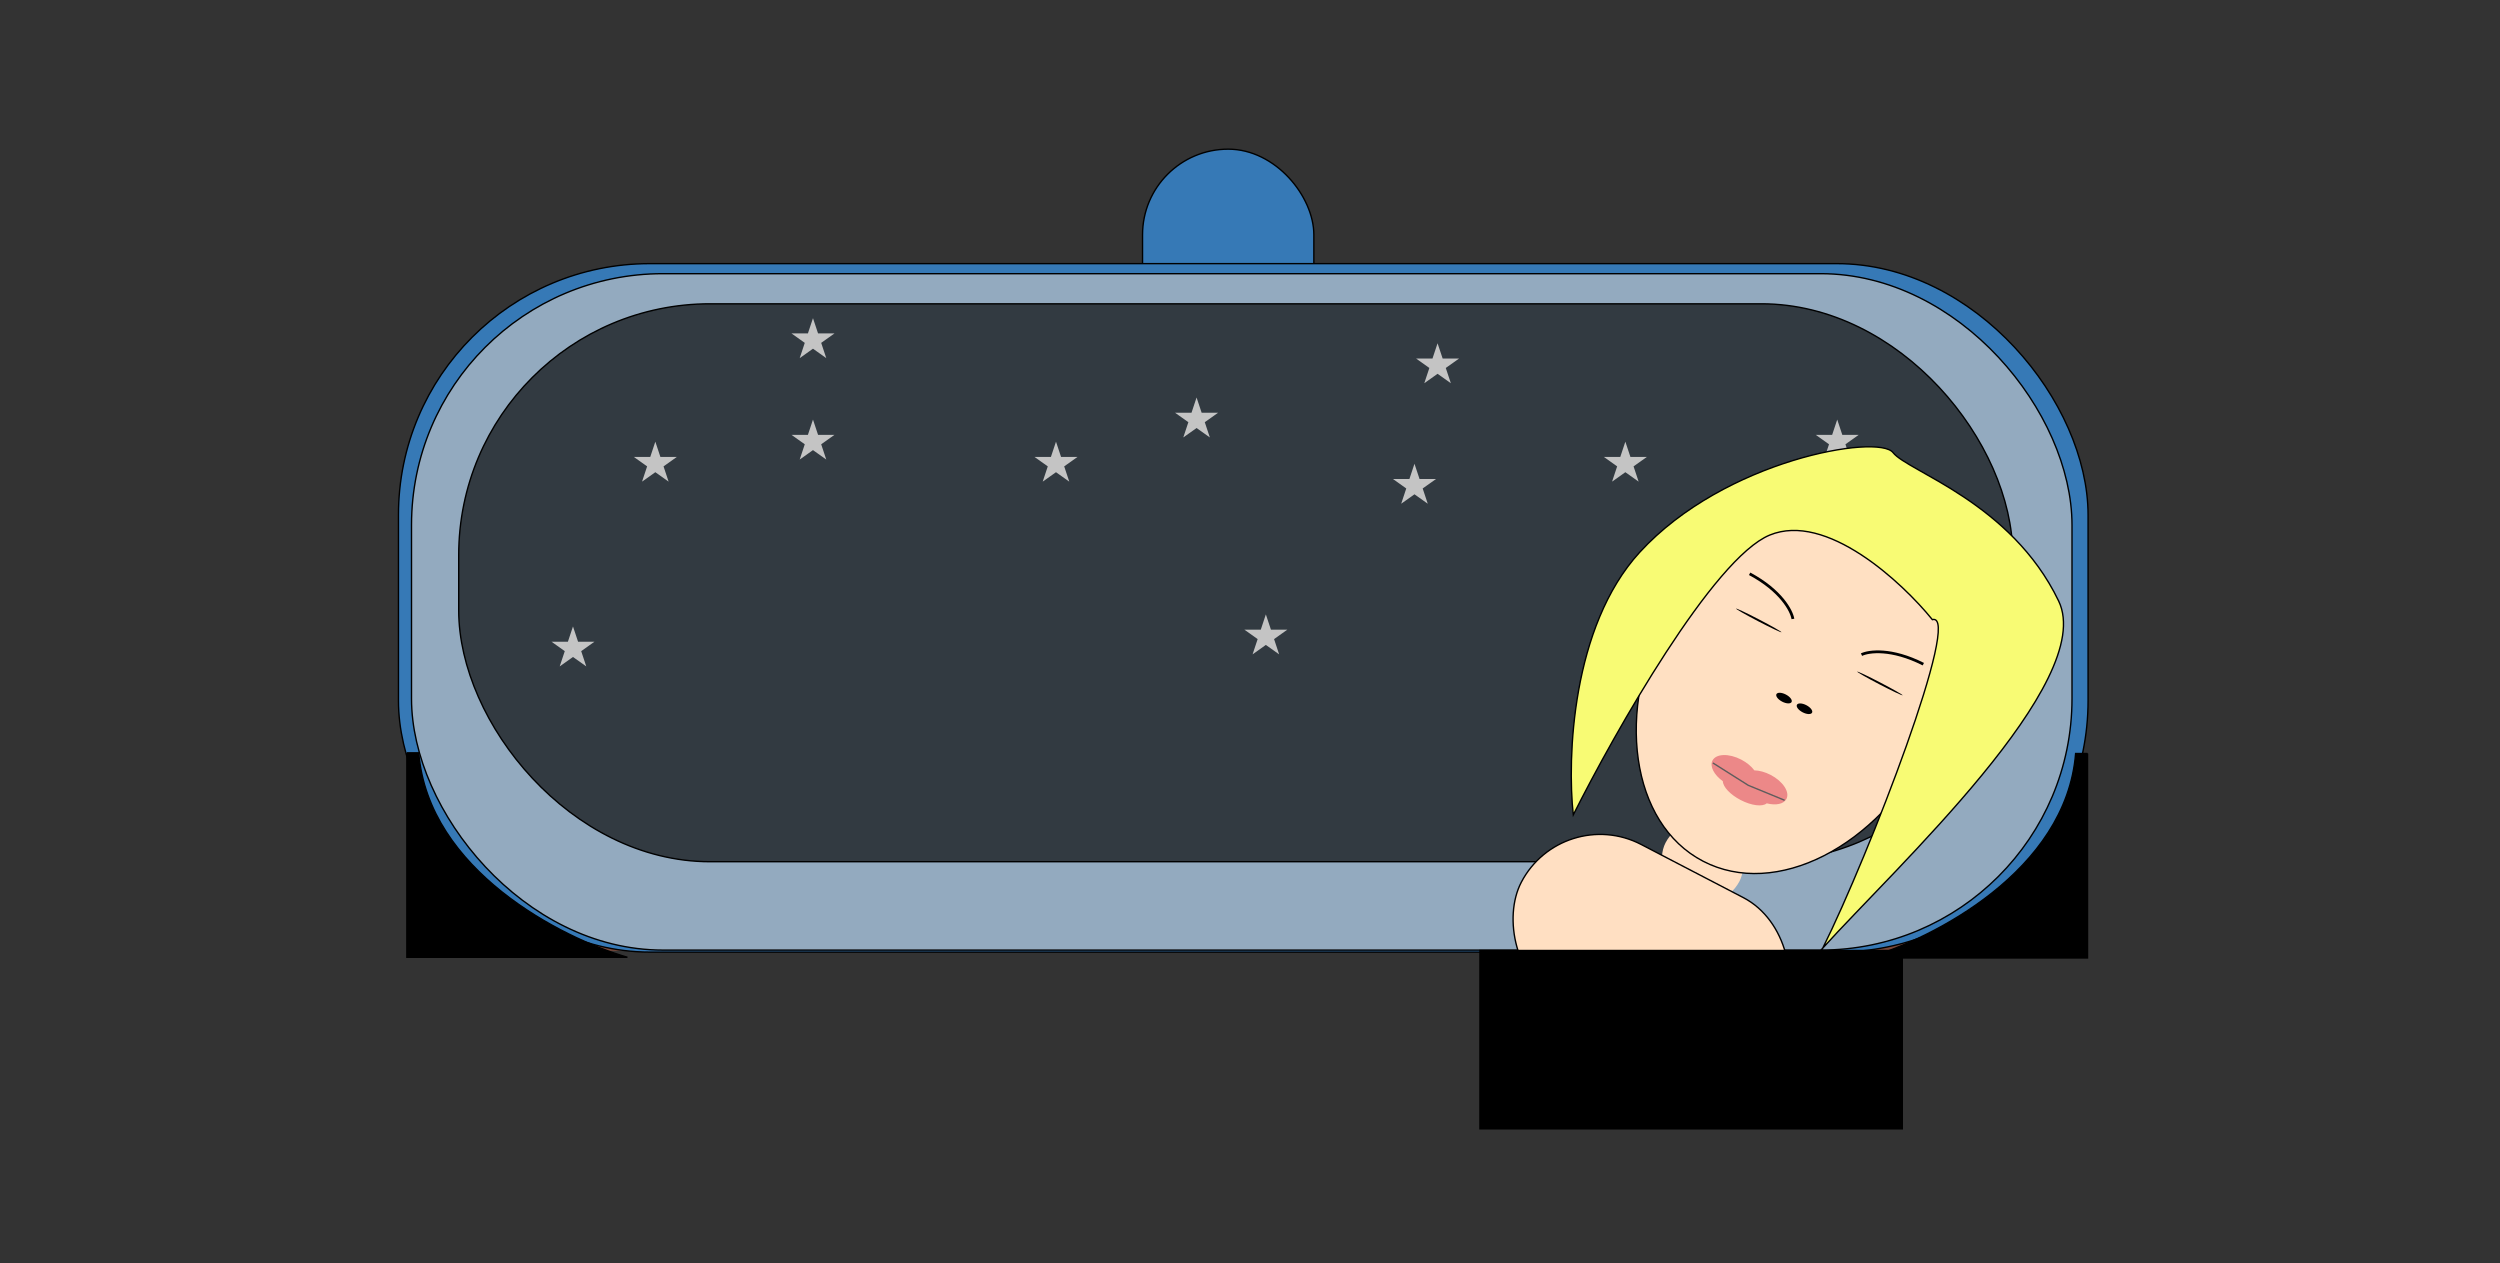 <svg width="1785" height="902" viewBox="0 0 1785 902" fill="none" xmlns="http://www.w3.org/2000/svg">
<rect x="0" y="0" width="1785" height="902" fill="#333333" stroke="none"/>
<rect x="815.776" y="106.5" width="122.319" height="176.809" rx="61.16" fill="#3679B6" stroke="black"/>
<rect x="293.321" y="534.032" width="1175.83" height="144.828" fill="#7A4839"/>
<rect x="284.5" y="188.235" width="1206.38" height="491.56" rx="179.5" fill="#3679B6" stroke="black"/>
<path d="M290.5 537.5H299C305.8 621.5 401.167 669.833 448 683.5H290.5V537.5Z" fill="black"/>
<path d="M290.5 537.5H299C305.8 621.5 401.167 669.833 448 683.5M290.5 537.5C295.333 579 333.6 666.3 448 683.5M290.5 537.5V683.5H448" stroke="black"/>
<path d="M1490.5 538H1482C1475.2 622 1379.83 670.333 1333 684H1490.5V538Z" fill="black"/>
<path d="M1490.5 538H1482C1475.2 622 1379.83 670.333 1333 684M1490.5 538C1485.67 579.5 1447.4 666.8 1333 684M1490.5 538V684H1333" stroke="black"/>
<rect x="293.821" y="195.405" width="1185.59" height="482.956" rx="179.5" fill="#C4C4C4" fill-opacity="0.66" stroke="black"/>
<rect x="327.518" y="216.914" width="1109.59" height="398.353" rx="179.5" fill="black" fill-opacity="0.66" stroke="black"/>
<path d="M409.112 447.279L412.733 458.178H424.454L414.972 464.914L418.594 475.813L409.112 469.077L399.629 475.813L403.251 464.914L393.769 458.178H405.49L409.112 447.279Z" fill="#C4C4C4"/>
<path d="M467.903 315.356L471.525 326.255H483.246L473.763 332.991L477.385 343.89L467.903 337.154L458.421 343.89L462.043 332.991L452.561 326.255H464.281L467.903 315.356Z" fill="#C4C4C4"/>
<path d="M1160.5 315.356L1164.12 326.255H1175.84L1166.36 332.991L1169.98 343.89L1160.5 337.154L1151.02 343.89L1154.64 332.991L1145.16 326.255H1156.88L1160.5 315.356Z" fill="#C4C4C4"/>
<path d="M580.468 299.582L584.09 310.481H595.81L586.328 317.217L589.95 328.117L580.468 321.381L570.986 328.117L574.608 317.217L565.125 310.481H576.846L580.468 299.582Z" fill="#C4C4C4"/>
<path d="M580.468 227.168L584.09 238.067H595.81L586.328 244.803L589.95 255.703L580.468 248.966L570.986 255.703L574.608 244.803L565.125 238.067H576.846L580.468 227.168Z" fill="#C4C4C4"/>
<path d="M1311.78 299.582L1315.4 310.481H1327.12L1317.64 317.217L1321.26 328.117L1311.78 321.381L1302.3 328.117L1305.92 317.217L1296.44 310.481H1308.16L1311.78 299.582Z" fill="#C4C4C4"/>
<path d="M1376.31 455.165L1379.93 466.064H1391.65L1382.17 472.8L1385.79 483.7L1376.31 476.964L1366.82 483.7L1370.45 472.8L1360.96 466.064H1372.68L1376.31 455.165Z" fill="#C4C4C4"/>
<path d="M1268.76 385.619L1272.38 396.518H1284.1L1274.62 403.254L1278.24 414.153L1268.76 407.417L1259.28 414.153L1262.9 403.254L1253.42 396.518H1265.14L1268.76 385.619Z" fill="#C4C4C4"/>
<path d="M1408.57 385.619L1412.19 396.518H1423.91L1414.43 403.254L1418.05 414.153L1408.57 407.417L1399.09 414.153L1402.71 403.254L1393.23 396.518H1404.95L1408.57 385.619Z" fill="#C4C4C4"/>
<path d="M1360.53 346.903L1364.15 357.802H1375.88L1366.39 364.538L1370.02 375.437L1360.53 368.701L1351.05 375.437L1354.67 364.538L1345.19 357.802H1356.91L1360.53 346.903Z" fill="#C4C4C4"/>
<path d="M903.822 438.675L907.444 449.574H919.164L909.682 456.31L913.304 467.209L903.822 460.473L894.34 467.209L897.962 456.31L888.48 449.574H900.2L903.822 438.675Z" fill="#C4C4C4"/>
<path d="M753.975 315.356L757.597 326.255H769.317L759.835 332.991L763.457 343.89L753.975 337.154L744.493 343.89L748.115 332.991L738.633 326.255H750.353L753.975 315.356Z" fill="#C4C4C4"/>
<path d="M1009.93 331.129L1013.56 342.028H1025.28L1015.79 348.764L1019.42 359.663L1009.93 352.927L1000.45 359.663L1004.07 348.764L994.592 342.028H1006.31L1009.93 331.129Z" fill="#C4C4C4"/>
<path d="M1026.42 245.093L1030.05 255.992H1041.77L1032.28 262.728L1035.91 273.627L1026.42 266.891L1016.94 273.627L1020.56 262.728L1011.08 255.992H1022.8L1026.42 245.093Z" fill="#C4C4C4"/>
<path d="M854.351 283.809L857.973 294.708H869.693L860.211 301.444L863.833 312.343L854.351 305.607L844.869 312.343L848.491 301.444L839.009 294.708H850.729L854.351 283.809Z" fill="#C4C4C4"/>
<rect x="1202.44" y="576.298" width="59.509" height="57.358" rx="28.679" transform="rotate(27.485 1202.44 576.298)" fill="#FFDFC2"/>
<path d="M1190.42 435.266C1171.6 471.453 1165.07 509.666 1169.73 542.182C1174.38 574.7 1190.2 601.478 1216.01 614.908C1241.83 628.338 1272.84 625.919 1302.13 611.065C1331.43 596.211 1358.98 568.938 1377.8 532.75C1396.63 496.563 1403.15 458.35 1398.5 425.834C1393.84 393.317 1378.03 366.538 1352.21 353.108C1326.4 339.678 1295.39 342.097 1266.09 356.951C1236.8 371.805 1209.25 399.079 1190.42 435.266Z" fill="#FFE0C2" stroke="black"/>
<ellipse rx="18.283" ry="0.717" transform="matrix(-0.887 -0.462 -0.462 0.887 1342.25 487.988)" fill="black"/>
<path d="M1373.26 474.216C1350.48 462.691 1334.34 464.879 1329.11 467.414" stroke="black" stroke-width="2"/>
<ellipse cx="1255.75" cy="442.986" rx="18.283" ry="0.717" transform="rotate(27.485 1255.75 442.986)" fill="black"/>
<path d="M1249.23 409.691C1271.74 421.726 1279.22 436.201 1280.14 441.935" stroke="black" stroke-width="2"/>
<ellipse rx="6.094" ry="2.868" transform="matrix(-0.887 -0.462 -0.462 0.887 1288.41 506.044)" fill="black"/>
<ellipse rx="6.094" ry="2.868" transform="matrix(-0.887 -0.462 -0.462 0.887 1273.78 498.433)" fill="black"/>
<path fill-rule="evenodd" clip-rule="evenodd" d="M1230.11 557.786C1223.8 553.232 1220.56 547.129 1222.72 542.989C1225.28 538.071 1234.47 537.788 1243.25 542.357C1247.27 544.449 1250.51 547.196 1252.59 550.032C1256.11 550.11 1260.22 551.185 1264.24 553.277C1273.02 557.846 1278.07 565.536 1275.51 570.454C1273.58 574.158 1267.89 575.233 1261.45 573.586C1258.42 576.18 1250.62 575.285 1242.79 571.211C1235.27 567.302 1230.17 561.733 1230.11 557.786Z" fill="#EC8888"/>
<path d="M1274.21 571.395L1248.25 560.716L1223.01 544.758" stroke="#5E5C5C"/>
<path d="M1263.62 382.023C1303.91 365.482 1357.8 415.39 1379.7 442.412C1401.46 436.589 1334.63 610.168 1301.46 676.932C1289.73 689.928 1282.94 698.871 1284.3 701.914C1285.86 705.41 1292.41 695.146 1301.46 676.932C1352.58 620.264 1497.51 486.551 1469.87 429.109C1435.89 358.494 1362 336.624 1351.63 323.149C1341.27 309.674 1231.46 328.113 1170.75 394.321C1122.18 447.287 1118.9 541.375 1123.32 581.799C1153.3 522.099 1223.34 398.565 1263.62 382.023Z" fill="#F8FB74" stroke="black"/>
<rect x="1115.48" y="573.648" width="209.192" height="127.004" rx="63.502" transform="rotate(27.485 1115.48 573.648)" fill="#FFDFC2" stroke="black"/>
<rect x="1056.18" y="678.144" width="302.562" height="128.338" fill="black"/>
</svg>
